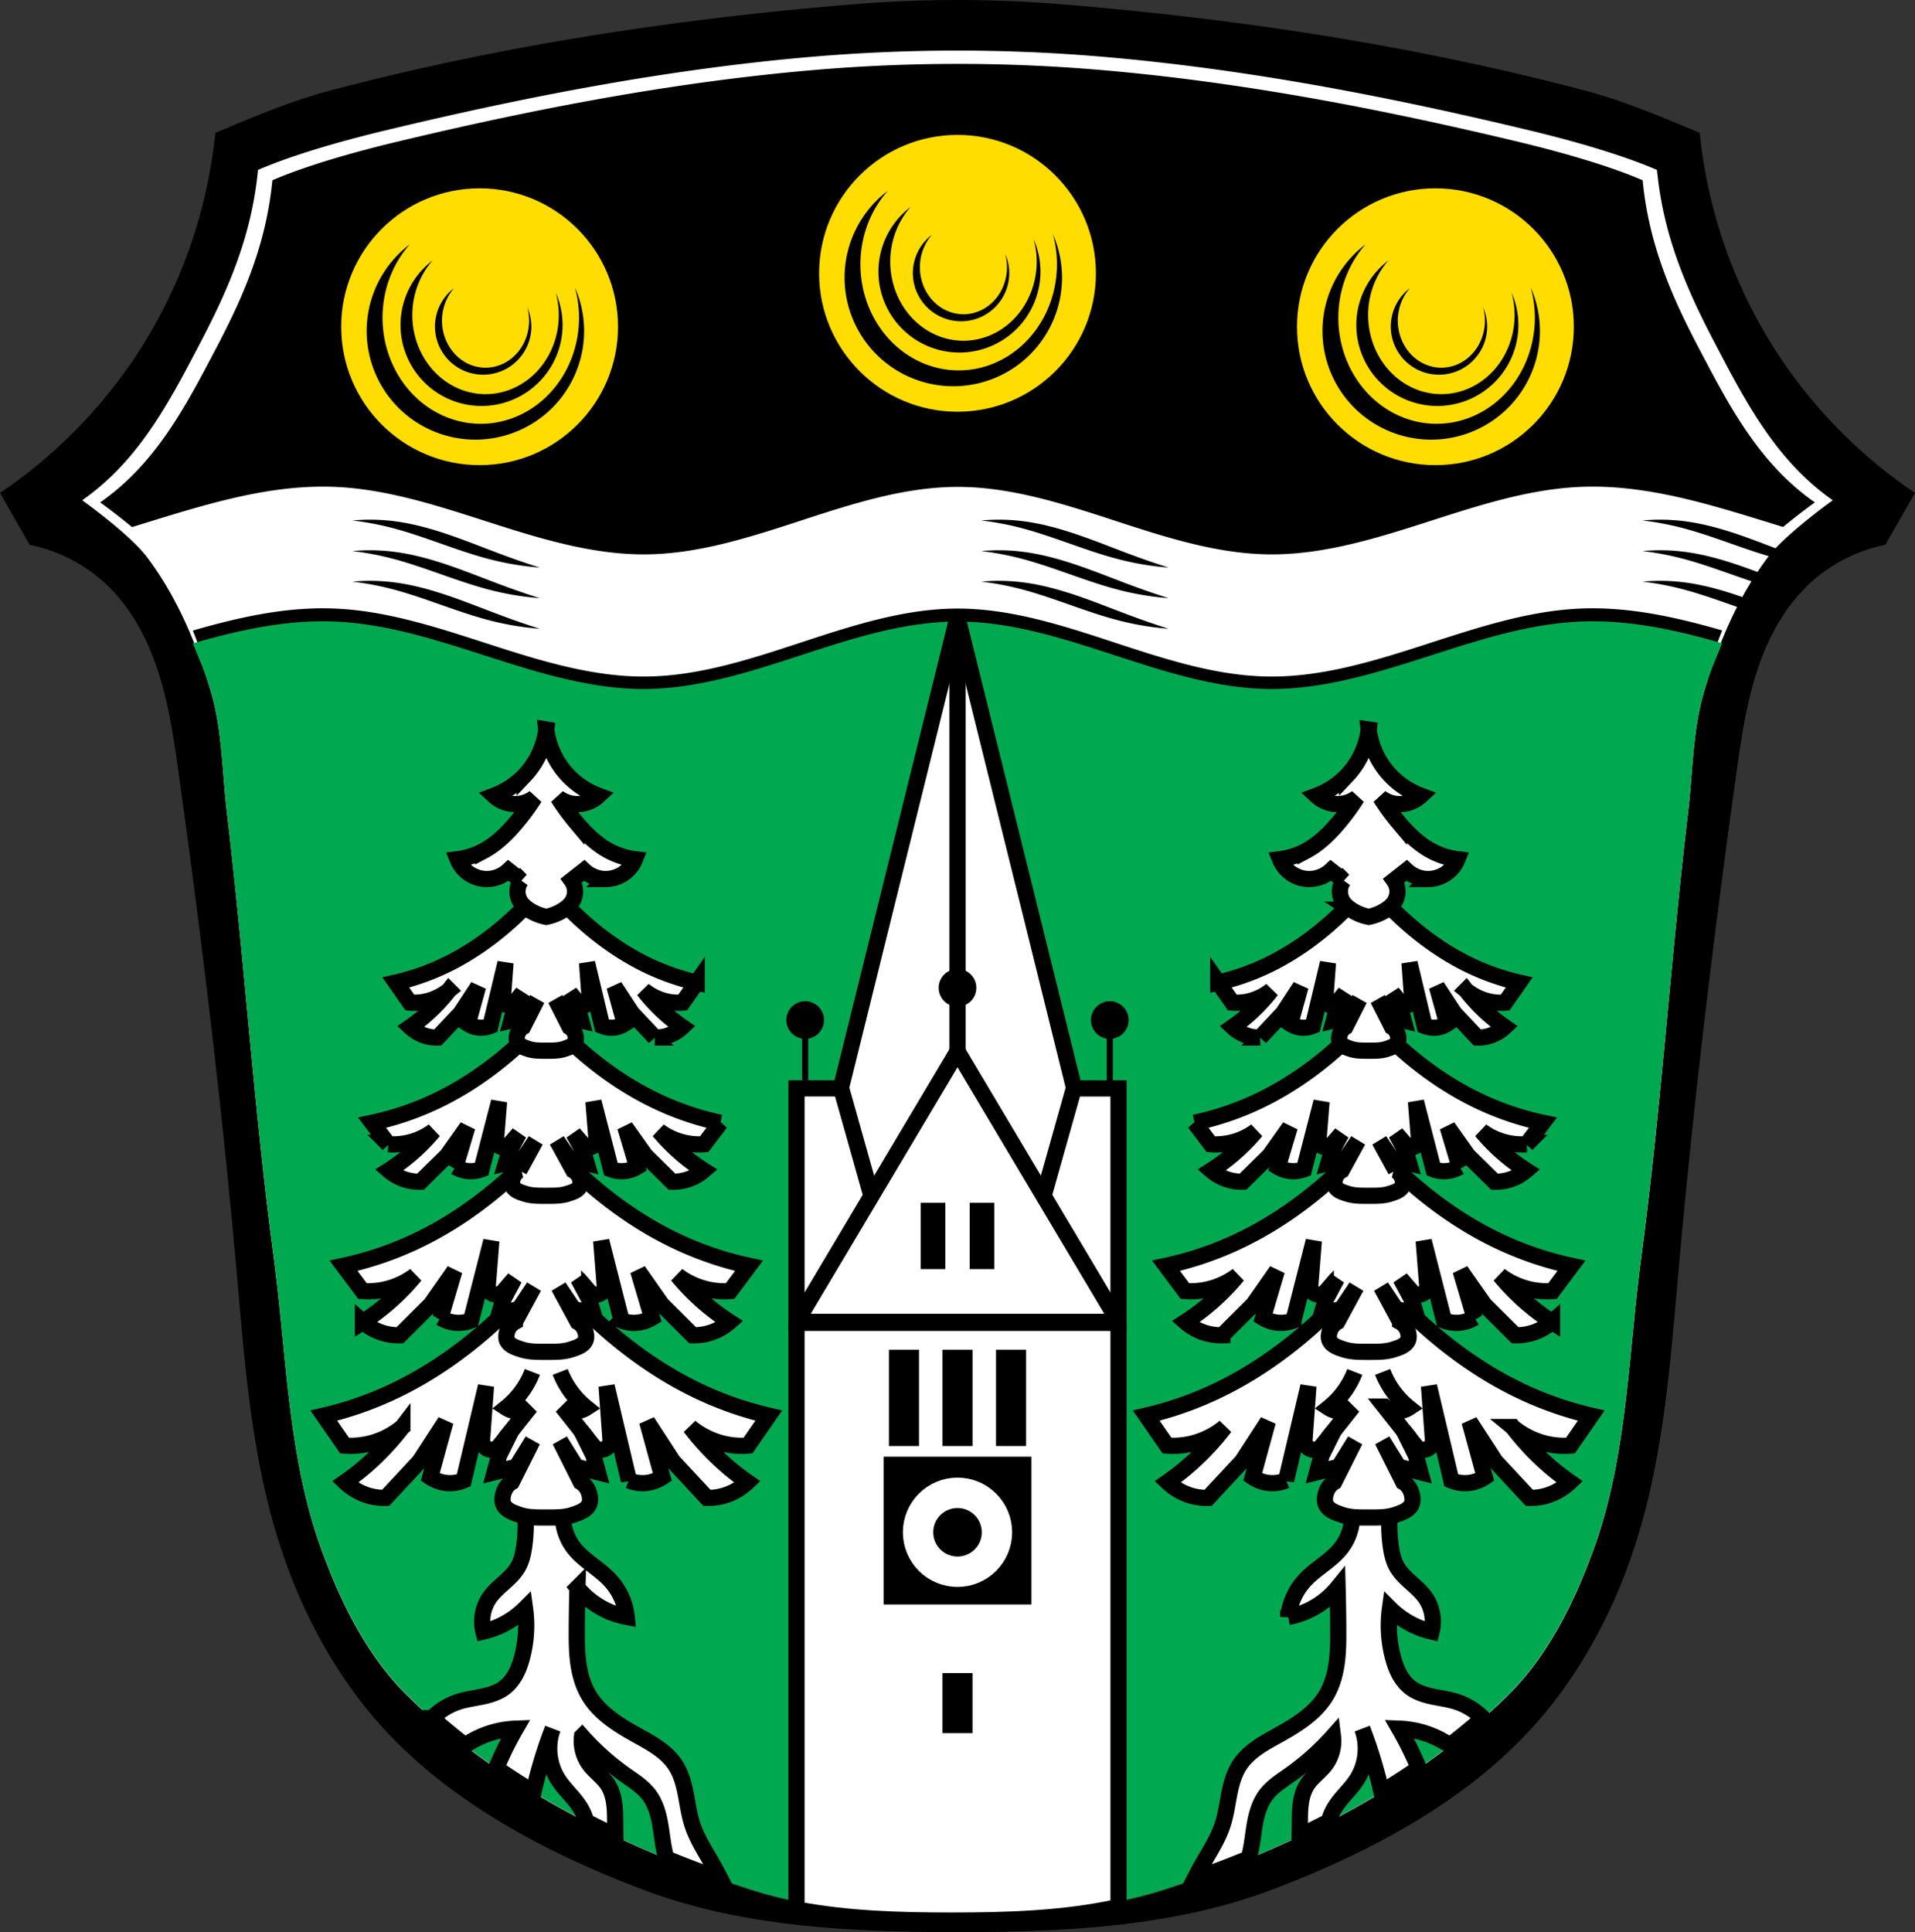 <svg xmlns="http://www.w3.org/2000/svg" xmlns:xlink="http://www.w3.org/1999/xlink" height="954.19" viewBox="0 0 945.83 954.187"><rect x="0" y="0" width="945.83" height="954.187" fill="#333333" stroke="none"/><defs><path id="a" d="M-779.252 120.66a53.702 53.7 0 0 0-21.309 42.772 53.702 53.7 0 0 0 53.702 53.699 53.702 53.7 0 0 0 53.7-53.7 53.702 53.7 0 0 0-4.513-21.394 48.535 52.454 0 0 1 2.01 14.815 48.535 52.454 0 0 1-48.535 52.45 48.535 52.454 0 0 1-48.535-52.45 48.535 52.454 0 0 1 13.48-36.192m11.29 7.944a40.02 40.018 0 0 0-15.88 31.87 40.02 40.018 0 0 0 40.02 40.02 40.02 40.018 0 0 0 40.02-40.02 40.02 40.018 0 0 0-3.366-15.943 36.17 39.09 0 0 1 1.498 11.041 36.17 39.09 0 0 1-36.168 39.088 36.17 39.09 0 0 1-36.17-39.088 36.17 39.09 0 0 1 10.045-26.968m10.582 13.695a23.8 23.8 0 0 0-9.445 18.955 23.8 23.8 0 0 0 23.8 23.799 23.8 23.8 0 0 0 23.801-23.8 23.8 23.8 0 0 0-2.002-9.48 21.51 23.247 0 0 1 .891 6.565 21.51 23.247 0 0 1-21.51 23.246 21.51 23.247 0 0 1-21.51-23.246 21.51 23.247 0 0 1 5.975-16.04"/></defs><path style="fill-rule:evenodd" d="M421.59 2.1c-87.02 7.122-174.03 20.306-258.45 42.592-19.517 5.152-38.19 13.155-56.824 20.928-3.392 34.09-14.09 67.44-31.16 97.15-18.47 32.14-44.4 59.962-75.15 80.65l14.664 25.662c14.401 2.869 27.936 9.957 38.494 20.16 12.11 11.709 20.1 27.15 25.22 43.21 5.115 16.05 7.529 32.82 9.859 49.51 11.443 81.933 21.358 164.09 28.658 246.5 3.94 44.47 7.203 89.45 20.521 132.06 8.717 27.885 21.742 54.51 39.3 77.861 34.611 46.01 87.64 74.59 140.39 94.69 48.975 18.663 103.4 21.13 155.81 21.13s106.83-2.467 155.8-21.13c52.746-20.1 105.78-48.675 140.39-94.69 17.563-23.347 30.59-49.976 39.31-77.861 13.319-42.608 16.58-87.59 20.52-132.06 7.301-82.41 17.215-164.57 28.658-246.5 2.33-16.686 4.744-33.453 9.859-49.51 5.115-16.05 13.1-31.498 25.22-43.21 10.558-10.205 24.09-17.293 38.492-20.16l14.664-25.662c-30.757-20.69-56.682-48.51-75.15-80.65-17.07-29.706-27.77-63.06-31.16-97.15-18.635-7.773-37.31-15.776-56.822-20.928-84.42-22.287-171.43-35.47-258.45-42.592a630.273 630.273 0 0 0-102.65 0"/><path d="M472.91 24.984c-24.12 0-48.23 1.03-72.21 3.088-71.1 6.101-141.57 19.765-210.95 36.473-21.15 5.094-45.21 11.958-62.32 19.377-3.114 32.544-14.631 58.934-28.604 85.56-15.02 28.632-29.994 57.833-58.23 77.58 0 0 23.437 16.741 31.988 28.06 14.793 19.576 24.624 42.96 31.586 66.49 5.649 19.09 5.505 39.438 7.855 59.21 8.696 73.14 13.372 146.74 23.11 219.75 6.409 48.05 6.866 97.94 23.23 143.57 9.522 26.556 22.57 53.29 42.652 73.1 46.37 45.75 108.17 76 170.11 96.2 26.385 8.604 54.54 11.04 82.49 11.648-27.951-.615-56.11-3.067-82.49-11.732-61.931-20.34-123.73-50.811-170.11-96.89-20.08-19.956-33.13-46.878-42.652-73.62-16.363-45.961-16.819-96.2-23.23-144.6-9.737-73.53-14.413-147.66-23.11-221.33-2.351-19.911-2.206-40.41-7.855-59.63-2.558-8.707-5.51-17.393-8.949-25.877 21.617-6.239 43.3-11.157 65.39-10.98 1.626.013 3.254.054 4.885.123 26.09 1.112 51.53 9.655 76.77 17.811 25.24 8.156 50.895 16.03 76.996 15.756 26.11-.277 51.642-8.696 76.857-16.988 25.22-8.293 50.795-16.578 76.902-16.578 26.11 0 51.689 8.286 76.904 16.578 25.22 8.293 50.751 16.711 76.857 16.988 26.1.277 51.757-7.6 76.996-15.756 25.24-8.156 50.68-16.698 76.77-17.811 23.709-1.01 46.933 4.129 70.07 10.799-3.449 8.503-6.41 17.208-8.975 25.936-5.649 19.227-5.505 39.722-7.855 59.63-8.696 73.66-13.372 147.8-23.11 221.33-6.409 48.4-6.867 98.64-23.23 144.6-9.522 26.747-22.568 53.669-42.65 73.62-46.37 46.08-108.18 76.55-170.11 96.89-26.384 8.665-54.54 11.12-82.49 11.732 27.951-.611 56.1-3.045 82.49-11.648 61.931-20.19 123.74-50.45 170.11-96.2 20.08-19.814 33.13-46.546 42.65-73.1 16.363-45.634 16.821-95.52 23.23-143.57 9.737-73.01 14.413-146.61 23.11-219.75 2.351-19.769 2.206-40.12 7.855-59.21 6.962-23.528 16.793-46.913 31.586-66.49 8.551-11.315 31.99-28.06 31.99-28.06-28.23-19.749-43.2-48.95-58.23-77.58-13.973-26.629-25.49-53.02-28.604-85.56-17.11-7.419-41.17-14.283-62.32-19.377-69.37-16.707-139.85-30.372-210.94-36.473a845.03 845.03 0 0 0-72.21-3.088" style="fill:#fff;fill-rule:evenodd"/><path d="M472.91 31.555c-23.621 0-47.24 1-70.73 3.01-69.64 5.95-138.67 19.276-206.62 35.568-20.717 4.967-44.29 11.661-61.04 18.896-3.05 31.736-14.331 57.47-28.02 83.44-14.716 27.922-29.381 56.4-57.04 75.66 0 0 7.659 5.453 15.742 12.18 31.635-9.702 63.1-20.229 95.42-19.973a142.5 142.5 0 0 1 4.885.121c26.09 1.104 51.53 9.59 76.77 17.688 25.24 8.098 50.895 15.914 76.996 15.639 26.11-.275 51.642-8.634 76.857-16.867 25.22-8.233 50.795-16.459 76.902-16.459 26.11 0 51.689 8.225 76.904 16.459 25.22 8.234 50.751 16.592 76.857 16.867 26.1.275 51.755-7.541 76.994-15.639 25.24-8.098 50.682-16.583 76.77-17.688 33.98-1.439 66.965 9.623 100.14 19.799 8.06-6.702 15.68-12.13 15.68-12.13-27.654-19.259-42.32-47.735-57.04-75.66-13.686-25.968-24.968-51.703-28.02-83.44-16.755-7.235-40.33-13.929-61.04-18.896-67.953-16.293-136.98-29.619-206.62-35.568a830.007 830.007 0 0 0-70.73-3.01"/><path style="fill:#00a94f;fill-opacity:1" d="M160.61 306.83c-22.09-.175-43.774 4.707-65.39 10.902 3.439 8.424 6.391 15.05 8.949 23.693 5.649 19.09 5.505 39.438 7.855 59.21 8.696 73.14 13.372 146.74 23.11 219.75 6.409 48.05 6.866 97.94 23.23 143.57 9.522 26.556 22.57 53.29 42.652 73.1 46.37 45.75 108.17 76 170.11 96.2 32.473 10.589 67.63 11.834 101.78 11.834 34.16 0 69.31-1.245 101.78-11.834 61.931-20.19 123.74-50.45 170.11-96.2 20.08-19.814 33.13-46.546 42.65-73.1 16.363-45.634 16.821-95.52 23.23-143.57 9.737-73.01 14.413-146.61 23.11-219.75 2.351-19.769 2.206-40.12 7.855-59.21 2.564-8.666 5.525-15.309 8.975-23.752-23.14-6.623-46.36-11.725-70.07-10.721-26.09 1.104-51.53 9.586-76.77 17.684-25.24 8.098-50.895 15.918-76.996 15.643-26.11-.275-51.642-8.634-76.857-16.867-25.22-8.233-50.797-16.459-76.904-16.459-26.11 0-51.687 8.225-76.902 16.459-25.22 8.233-50.751 16.592-76.857 16.867-26.1.275-51.757-7.545-76.996-15.643-25.24-8.098-50.68-16.579-76.77-17.684-1.63-.069-3.259-.11-4.885-.123"/><path style="fill-rule:evenodd" d="M181.54 256.66c-2.503.032-5.01.163-7.498.393a142.37 142.37 0 0 1 18.07 3.285c17.287 4.311 33.644 11.833 50.928 16.15a142.861 142.861 0 0 0 23.547 3.834 413.565 413.565 0 0 1-17.523-6.02c-18.06-6.668-35.923-14.683-55.04-16.977a94.747 94.747 0 0 0-12.488-.666m310.6 0c-2.503.032-5.01.163-7.498.393a142.37 142.37 0 0 1 18.07 3.285c17.287 4.311 33.644 11.833 50.928 16.15a142.861 142.861 0 0 0 23.547 3.834 413.565 413.565 0 0 1-17.523-6.02c-18.06-6.668-35.923-14.683-55.04-16.977a94.747 94.747 0 0 0-12.488-.666m326.6 0c-2.503.032-5.01.163-7.498.393a142.37 142.37 0 0 1 18.07 3.285c17.287 4.311 33.644 11.833 50.928 16.15a142.861 142.861 0 0 0 23.547 3.834 413.565 413.565 0 0 1-17.523-6.02c-18.06-6.668-35.923-14.683-55.04-16.977a94.747 94.747 0 0 0-12.488-.666m-637.2 15.11c-2.503.032-5.01.163-7.498.393a142.37 142.37 0 0 1 18.07 3.285c17.287 4.311 33.644 11.833 50.928 16.15a142.858 142.858 0 0 0 23.547 3.832 413.565 413.565 0 0 1-17.523-6.02c-18.06-6.668-35.923-14.681-55.04-16.975a94.747 94.747 0 0 0-12.488-.666m310.6 0c-2.503.032-5.01.163-7.498.393a142.37 142.37 0 0 1 18.07 3.285c17.287 4.311 33.644 11.833 50.928 16.15a142.858 142.858 0 0 0 23.547 3.832 413.565 413.565 0 0 1-17.523-6.02c-18.06-6.668-35.923-14.681-55.04-16.975a94.747 94.747 0 0 0-12.488-.666m326.6 0c-2.503.032-5.01.163-7.498.393a142.37 142.37 0 0 1 18.07 3.285c17.287 4.311 33.644 11.833 50.928 16.15 2.786.696 5.593 1.305 8.416 1.832a78.959 78.959 0 0 1 2.197-2.361 411.413 411.413 0 0 1-4.59-1.662c-18.06-6.668-35.923-14.681-55.04-16.975a94.747 94.747 0 0 0-12.488-.666m-637.2 15.1c-2.503.032-5.01.163-7.498.393 6.086.705 12.13 1.805 18.07 3.287 17.287 4.311 33.644 11.833 50.928 16.15a142.858 142.858 0 0 0 23.547 3.832 413.565 413.565 0 0 1-17.523-6.02c-18.06-6.668-35.923-14.681-55.04-16.975a94.748 94.748 0 0 0-12.488-.668m310.6 0c-2.503.032-5.01.163-7.498.393 6.086.705 12.13 1.805 18.07 3.287 17.287 4.311 33.644 11.833 50.928 16.15a142.858 142.858 0 0 0 23.547 3.832 413.565 413.565 0 0 1-17.523-6.02c-18.06-6.668-35.923-14.681-55.04-16.975a94.748 94.748 0 0 0-12.488-.668m326.6 0c-2.503.032-5.01.163-7.498.393 6.086.705 12.13 1.805 18.07 3.287 16.902 4.215 32.917 11.492 49.777 15.854a95.678 95.678 0 0 1 2.383-3.695c-16.438-6.244-32.824-13.08-50.24-15.17a94.748 94.748 0 0 0-12.488-.668"/><circle cx="472.92" cy="134.982" r="68.36" style="fill:#fd0;fill-opacity:1"/><use transform="translate(1217.7 -26.378)" xlink:href="#a" width="100%" height="100%"/><circle cx="236.88" cy="161.36" r="68.36" style="fill:#fd0;fill-opacity:1"/><use transform="translate(981.66)" xlink:href="#a" width="100%" height="100%"/><circle style="fill:#fd0;fill-opacity:1" r="68.36" cy="161.36" cx="708.96"/><use height="100%" width="100%" xlink:href="#a" transform="translate(1453.74)"/><path style="fill:#fff;stroke:#000;stroke-width:8;stroke-linecap:square;stroke-linejoin:bevel" d="M393.39 653.32v289.67c25.08 4.813 51.14 5.521 76.64 5.521 27.466 0 55.57-.824 82.42-6.715v-288.48H393.4z"/><path style="stroke:#000;stroke-width:8;stroke-linecap:square" d="M443.05 670.57v39.574h6.85V670.57zm26.445 0v39.574h6.85V670.57zm26.445 0v39.574h6.85V670.57zm-55.52 52.834v65h65v-65zm29.07 106.86v21.689h6.85v-21.689z"/><circle cx="472.92" cy="756.74" r="19.487" style="fill:none;stroke:#fff;stroke-width:15;stroke-linecap:square"/><path d="m472.92 304.93-65.07 262.66 25.305 65.23 39.762-113.56 39.764 113.56 25.303-65.23z" style="fill:#fff;fill-rule:evenodd;stroke:#000;stroke-width:8"/><path d="M393.39 537.53v115.29h22.07v-9.938l25.494-14.795-25.494-90.56h-22.07zm136.98 0-25.494 90.56 25.494 14.795v9.938h22.07v-115.29h-22.07z" style="fill:#fff;stroke:#000;stroke-width:8;stroke-linecap:square"/><path d="m472.92 519.27-79.53 133.56h159.06z" style="fill:#fff;fill-rule:evenodd;stroke:#000;stroke-width:8;stroke-linejoin:bevel"/><path style="stroke:#000;stroke-width:8;stroke-linecap:square" d="M458.73 598.03v24.734h4.186V598.03zm24.19 0v24.734h4.186V598.03z"/><path style="fill:none;fill-rule:evenodd;stroke:#000;stroke-width:8" d="M472.92 519.27V304.94"/><path style="fill-rule:evenodd;stroke:#000;stroke-width:3" d="M397.69 537.41v-34.17"/><circle style="stroke:#000;stroke-width:3;stroke-linecap:square" cx="397.69" cy="503.78" r="7.803"/><path style="fill-rule:evenodd;stroke:#000;stroke-width:3" d="M548.14 537.41v-34.17"/><circle style="stroke:#000;stroke-width:3;stroke-linecap:square" r="7.803" cy="503.78" cx="548.14"/><path style="fill-rule:evenodd;stroke:#000;stroke-width:3" d="M472.92 521.48v-34.17"/><circle style="stroke:#000;stroke-width:3;stroke-linecap:square" r="7.803" cy="487.85" cx="472.92"/><path style="fill:#fff;fill-rule:evenodd;stroke:#000;stroke-width:8" d="m280.83 737.05-22.66 1a76.503 76.503 0 0 1 .76 25.494c-.495 3.56-1.264 7.152-3.043 10.275-1.716 3.01-4.284 5.44-6.863 7.76-2.579 2.319-5.238 4.611-7.217 7.459-3.337 4.803-4.476 11.07-3.043 16.744a42.764 42.764 0 0 0 6.088-1.902 42.815 42.815 0 0 0 14.459-9.514 61.248 61.248 0 0 1-1.521 24.354c-.763 2.825-1.735 5.608-3.143 8.174-1.408 2.565-3.266 4.914-5.609 6.666-3.158 2.361-7.04 3.538-10.896 4.35-3.858.811-7.796 1.303-11.553 2.498-4.98 1.584-9.553 4.419-13.211 8.15a322.857 322.857 0 0 0 16.336 13.457 45.415 45.415 0 0 1 2.201-1.439 47.228 47.228 0 0 1 22.83-6.85 167.407 167.407 0 0 0-7.609 14.84 168.334 168.334 0 0 0-2.01 4.664 382.135 382.135 0 0 0 18.369 11.869 220.13 220.13 0 0 1 2.285-9.303 220.257 220.257 0 0 1 7.23-22.07c-3.05 8.176-2.035 17.759 2.662 25.11 3.214 5.03 7.962 8.962 11.04 14.08a26.046 26.046 0 0 1 2.836 6.736 473.227 473.227 0 0 0 14.395 7.107c-.048-2.205-.086-4.41-.107-6.615-.032-3.283-.035-6.58-.514-9.828-.479-3.248-1.458-6.473-3.291-9.197-2.41-3.58-6.135-6.08-8.752-9.512-3.02-3.964-4.42-9.133-3.805-14.08a126.324 126.324 0 0 0 21.309 19.03c4.21 2.975 8.692 5.778 11.795 9.895 3.077 4.082 4.548 9.15 5.451 14.182.903 5.03 1.302 10.158 2.541 15.12.179.715.388 1.421.602 2.127a586.563 586.563 0 0 0 26.738 10.191 166.285 166.285 0 0 0-3.748-6.992c-3.738-6.571-7.962-12.969-10.275-20.17-1.564-4.864-2.21-9.965-3.195-14.979-.985-5.01-2.358-10.06-5.176-14.32-2.191-3.315-5.184-6.04-8.426-8.334-3.242-2.297-6.745-4.197-10.219-6.127-9.167-5.092-18.57-10.798-23.973-19.785-2.879-4.789-4.45-10.273-5.236-15.805-.786-5.532-.815-11.141-.791-16.729.029-6.914.136-13.827.32-20.738a41.139 41.139 0 0 0 7.609 7.229 41.231 41.231 0 0 0 16.744 7.23c-.677-6.606-3.523-12.973-7.992-17.885-5.514-6.06-13.293-9.848-18.264-16.361a25.834 25.834 0 0 1-5.162-13.275 25.835 25.835 0 0 1 2.709-13.982zm384.17 0a25.836 25.836 0 0 1 2.709 13.982 25.834 25.834 0 0 1-5.162 13.275c-4.971 6.513-12.75 10.301-18.264 16.361-4.469 4.912-7.315 11.279-7.992 17.885a41.221 41.221 0 0 0 16.744-7.23 41.108 41.108 0 0 0 7.609-7.229c.184 6.911.291 13.825.32 20.738.024 5.587-.005 11.197-.791 16.729s-2.358 11.02-5.236 15.805c-5.403 8.987-14.806 14.693-23.973 19.785-3.473 1.929-6.977 3.83-10.219 6.127-3.242 2.297-6.235 5.02-8.426 8.334-2.817 4.262-4.191 9.307-5.176 14.32-.985 5.01-1.632 10.115-3.195 14.979-2.314 7.197-6.537 13.595-10.275 20.17a167.52 167.52 0 0 0-3.742 6.98 586.489 586.489 0 0 0 26.736-10.191c.212-.702.42-1.404.598-2.115 1.239-4.96 1.638-10.09 2.541-15.12.903-5.03 2.375-10.1 5.451-14.182 3.103-4.117 7.585-6.919 11.795-9.895a125.935 125.935 0 0 0 21.309-19.03c.615 4.947-.781 10.116-3.805 14.08-2.617 3.432-6.342 5.931-8.752 9.512-1.833 2.724-2.812 5.949-3.291 9.197-.479 3.248-.481 6.545-.514 9.828a559.025 559.025 0 0 1-.107 6.602c4.84-2.29 9.642-4.659 14.398-7.109a26.056 26.056 0 0 1 2.832-6.721c3.073-5.118 7.821-9.05 11.04-14.08 4.698-7.354 5.713-16.937 2.662-25.11a219.492 219.492 0 0 1 7.23 22.07 219.485 219.485 0 0 1 2.283 9.289 382.762 382.762 0 0 0 18.367-11.867 156.366 156.366 0 0 0-2.01-4.652 168.23 168.23 0 0 0-7.609-14.84 47.221 47.221 0 0 1 22.83 6.85 46.4 46.4 0 0 1 2.188 1.43 322.942 322.942 0 0 0 16.338-13.459c-3.656-3.725-8.225-6.556-13.199-8.139-3.757-1.195-7.694-1.687-11.553-2.498-3.858-.811-7.739-1.989-10.896-4.35-2.344-1.752-4.202-4.101-5.609-6.666-1.408-2.565-2.38-5.349-3.143-8.174a61.23 61.23 0 0 1-1.521-24.354 42.84 42.84 0 0 0 14.459 9.514 42.438 42.438 0 0 0 6.088 1.902c1.433-5.67.294-11.941-3.043-16.744-1.979-2.848-4.638-5.14-7.217-7.459-2.579-2.319-5.147-4.746-6.863-7.76-1.779-3.123-2.548-6.716-3.043-10.275a76.478 76.478 0 0 1 .76-25.494l-22.66-1z"/><path style="fill:#fff;fill-rule:evenodd;stroke:#000;stroke-width:8" d="M269.81 625.67a244.735 244.735 0 0 1-26.28 27.982c-14.486 13.167-30.504 24.462-47.805 32.824a171.26 171.26 0 0 1-35.792 12.646l10.262 14.799c3.848.302 7.735.028 11.513-.809 6.159-1.363 12.02-4.236 17.02-8.34a129.017 129.017 0 0 1-13.766 15.336 124.837 124.837 0 0 1-14.517 11.84 28.795 28.795 0 0 0 9.261 5.918 27.329 27.329 0 0 0 10.763 1.885l16.77-18.03 12.763-19.643-7.507 27.445c2.703 1.791 5.837 2.82 9.01 2.959 2.553.112 5.128-.35 7.509-1.346l11.01-46.547-2 27.443a5.482 5.482 0 0 0 1.285 2.389 4.925 4.925 0 0 0 2.22 1.379 4.664 4.664 0 0 0 2.716-.041 4.966 4.966 0 0 0 2.289-1.574l6.01-7.533-6.01 12.11-2.253 8.342 10.763-2.691 8.01-12.914-10.262 20.449c-1.852 1.106-3.306 2.961-4 5.111-.645 1.985-.957 4.4 0 6.188 1.492 2.786 4.91 3.863 7.758 4.844 4.23 1.457 8.825 1.346 13.267 1.346 4.441 0 9.04.111 13.265-1.346 2.848-.981 6.266-2.058 7.758-4.844.957-1.788.645-4.203 0-6.188-.698-2.15-2.152-4.01-4-5.111l-10.262-20.449 8.01 12.914 10.763 2.691-2.253-8.342-6.01-12.11 6.01 7.533a4.971 4.971 0 0 0 2.289 1.574c.879.283 1.83.297 2.716.041a4.93 4.93 0 0 0 2.222-1.379 5.483 5.483 0 0 0 1.283-2.389l-2-27.443 11.01 46.547a17.518 17.518 0 0 0 7.509 1.346c3.172-.139 6.307-1.168 9.01-2.959l-7.507-27.445 12.763 19.643 16.77 18.03a27.329 27.329 0 0 0 10.763-1.885 28.805 28.805 0 0 0 9.261-5.918 124.92 124.92 0 0 1-14.517-11.84 129.017 129.017 0 0 1-13.766-15.336c4.996 4.104 10.862 6.977 17.02 8.34a39.197 39.197 0 0 0 11.513.809l10.262-14.799a171.26 171.26 0 0 1-35.792-12.646c-17.302-8.363-33.32-19.658-47.805-32.824a244.813 244.813 0 0 1-26.28-27.982z"/><path style="fill:none;fill-rule:evenodd;stroke:#000;stroke-width:8" d="m249.54 710.42 12.446-15.738a10.218 10.218 0 0 1-4.566 2.093 10.269 10.269 0 0 1-7.42-1.522 42.276 42.276 0 0 0 6.469-6.469 42.3 42.3 0 0 0 6.469-11.225M290.08 710.42l-12.446-15.738a10.218 10.218 0 0 0 4.566 2.093 10.269 10.269 0 0 0 7.42-1.522 42.276 42.276 0 0 1-6.469-6.469 42.3 42.3 0 0 1-6.469-11.225"/><path style="fill:#fff;fill-rule:evenodd;stroke:#000;stroke-width:8" d="M269.81 563.06a214.03 214.03 0 0 1-23.947 23.642c-13.2 11.124-27.795 20.667-43.56 27.732a164.329 164.329 0 0 1-32.614 10.685l9.35 12.503c3.506.255 7.05.023 10.491-.683a38.413 38.413 0 0 0 15.509-7.05 112.067 112.067 0 0 1-12.544 12.957c-4.154 3.653-8.579 7-13.228 10a26.574 26.574 0 0 0 8.438 5 26.638 26.638 0 0 0 9.807 1.592l15.28-15.231 11.63-16.596-6.841 23.19a17.088 17.088 0 0 0 8.21 2.5 17.056 17.056 0 0 0 6.842-1.137l10.03-39.33-1.824 23.19a4.557 4.557 0 0 0 1.17 2.02 4.55 4.55 0 0 0 2.023 1.165 4.564 4.564 0 0 0 2.475-.035 4.546 4.546 0 0 0 2.086-1.33l5.473-6.365-5.473 10.229-2.053 7.05 9.807-2.274 7.298-10.911-9.35 17.277a8.03 8.03 0 0 0-3.649 4.318c-.587 1.677-.872 3.717 0 5.228 1.359 2.354 4.474 3.263 7.07 4.092 3.854 1.231 8.04 1.137 12.09 1.137 4.047 0 8.233.094 12.09-1.137 2.595-.829 5.71-1.738 7.07-4.092.872-1.51.587-3.551 0-5.228a8.014 8.014 0 0 0-3.649-4.318l-9.35-17.277 7.298 10.911 9.807 2.274-2.053-7.05-5.473-10.229 5.473 6.365a4.546 4.546 0 0 0 2.086 1.33 4.573 4.573 0 0 0 2.475.035 4.557 4.557 0 0 0 2.025-1.165 4.534 4.534 0 0 0 1.169-2.02l-1.824-23.19 10.03 39.33a17.076 17.076 0 0 0 6.842 1.137 17.088 17.088 0 0 0 8.21-2.5l-6.841-23.19 11.63 16.596 15.28 15.231c3.33.091 6.678-.454 9.807-1.592a26.574 26.574 0 0 0 8.438-5 112.4 112.4 0 0 1-25.772-22.957 38.52 38.52 0 0 0 15.509 7.05c3.443.706 6.985.938 10.491.683l9.35-12.503a164.308 164.308 0 0 1-32.614-10.685c-15.765-7.07-30.36-16.608-43.56-27.732a213.926 213.926 0 0 1-23.945-23.642z"/><path style="fill:#fff;fill-rule:evenodd;stroke:#000;stroke-width:8" d="M269.81 501.82a182.71 182.71 0 0 1-20.575 20.06c-11.341 9.439-23.881 17.537-37.426 23.532a142.758 142.758 0 0 1-28.02 9.07l8.03 10.609a33.248 33.248 0 0 0 22.335-6.559 95.793 95.793 0 0 1-10.777 10.994 96.526 96.526 0 0 1-11.365 8.488 22.893 22.893 0 0 0 7.25 4.243 23.162 23.162 0 0 0 8.426 1.351l13.13-12.924 9.992-14.08-5.877 19.676a14.83 14.83 0 0 0 7.05 2.121c1.999.08 4.01-.251 5.879-.965l8.621-33.37-1.567 19.674a3.804 3.804 0 0 0 1.01 1.712 3.932 3.932 0 0 0 3.864.96 3.91 3.91 0 0 0 1.792-1.129l4.702-5.401-4.702 8.68-1.764 5.98 8.426-1.929 6.27-9.258-8.03 14.66a6.83 6.83 0 0 0-3.135 3.664c-.505 1.423-.749 3.154 0 4.436 1.168 1.997 3.844 2.769 6.074 3.473 3.312 1.045 6.909.965 10.386.965 3.477 0 7.07.08 10.385-.965 2.23-.703 4.906-1.475 6.074-3.473.749-1.281.505-3.01 0-4.436a6.824 6.824 0 0 0-3.135-3.664l-8.03-14.66 6.27 9.258 8.426 1.929-1.764-5.98-4.702-8.68 4.702 5.401a3.927 3.927 0 0 0 1.792 1.129 3.966 3.966 0 0 0 2.126.029 3.92 3.92 0 0 0 1.74-.989 3.79 3.79 0 0 0 1-1.712l-1.567-19.674 8.621 33.37a14.841 14.841 0 0 0 5.879.965c2.484-.1 4.938-.837 7.05-2.121l-5.877-19.676 9.992 14.08 13.13 12.924a23.162 23.162 0 0 0 8.426-1.351 22.904 22.904 0 0 0 7.25-4.243 96.526 96.526 0 0 1-11.365-8.488 95.631 95.631 0 0 1-10.777-10.994 33.263 33.263 0 0 0 22.335 6.559l8.03-10.609a142.142 142.142 0 0 1-28.02-9.07c-13.545-5.995-26.08-14.09-37.426-23.532a182.778 182.778 0 0 1-20.573-20.06z"/><path style="fill:#fff;fill-rule:evenodd;stroke:#000;stroke-width:8" d="M269.81 436.08a164.499 164.499 0 0 1-17.769 18.725c-9.795 8.811-20.624 16.369-32.32 21.965a116.667 116.667 0 0 1-24.2 8.463l6.938 9.903c2.602.202 5.23.019 7.785-.541 4.164-.912 8.13-2.835 11.508-5.581a86.638 86.638 0 0 1-9.308 10.262 84.239 84.239 0 0 1-9.815 7.923 19.5 19.5 0 0 0 6.261 3.96 18.64 18.64 0 0 0 7.277 1.261l11.339-12.06 8.63-13.144-5.076 18.365a12.12 12.12 0 0 0 6.092 1.98 11.959 11.959 0 0 0 5.077-.9l7.446-31.15-1.354 18.364c.152.601.455 1.159.869 1.598.413.44.937.761 1.501.923a3.193 3.193 0 0 0 1.837-.027 3.372 3.372 0 0 0 1.548-1.053l4.061-5.04-4.061 8.102-1.523 5.582 7.277-1.801 5.415-8.642-6.938 13.684c-1.252.74-2.235 1.981-2.707 3.42-.436 1.328-.647 2.944 0 4.14 1.01 1.864 3.32 2.585 5.245 3.241 2.86.975 5.967.901 8.97.9 3 0 6.109.074 8.969-.9 1.926-.657 4.237-1.377 5.245-3.241.647-1.196.436-2.812 0-4.14-.472-1.439-1.455-2.68-2.707-3.42l-6.938-13.684 5.415 8.642 7.277 1.801-1.523-5.582-4.061-8.102 4.061 5.04c.411.494.954.864 1.548 1.053.594.19 1.238.199 1.837.027a3.333 3.333 0 0 0 1.502-.923c.413-.44.715-.998.867-1.598l-1.354-18.364 7.446 31.15c1.61.667 3.351.975 5.077.9a12.12 12.12 0 0 0 6.092-1.98l-5.076-18.365 8.63 13.144 11.339 12.06a18.64 18.64 0 0 0 7.277-1.261 19.49 19.49 0 0 0 6.261-3.96 84.239 84.239 0 0 1-9.815-7.923 86.638 86.638 0 0 1-9.308-10.262c3.378 2.746 7.344 4.669 11.508 5.581 2.555.56 5.183.743 7.785.541l6.938-9.903a116.53 116.53 0 0 1-24.2-8.463c-11.698-5.596-22.528-13.154-32.32-21.965a164.319 164.319 0 0 1-17.768-18.725z"/><path style="fill:#fff;fill-rule:evenodd;stroke:#000;stroke-width:8" d="M269.81 360.26c-1.032 8.439-4.834 16.516-10.68 22.691a40.24 40.24 0 0 1-15.13 10.01 15.613 15.613 0 0 0 8.454 4.01c4.064.552 8.331-.597 11.569-3.115a114.974 114.974 0 0 1-9.122 12.456c-4.631 5.507-9.879 10.652-16.241 14.02a37.068 37.068 0 0 1-12.682 4 15.704 15.704 0 0 0 5.731 7.11 15.693 15.693 0 0 0 8.73 2.68c3.921.002 7.822-1.543 10.68-4.227l6.23 4.894a9.51 9.51 0 0 0-1.766 5.305 9.521 9.521 0 0 0 1.544 5.374c1.014 1.546 2.46 2.763 4 3.781a24.428 24.428 0 0 0 8.678 3.559 24.419 24.419 0 0 0 8.676-3.559c1.543-1.018 2.99-2.235 4-3.781a9.517 9.517 0 0 0 1.544-5.374 9.513 9.513 0 0 0-1.766-5.305l6.23-4.894c2.857 2.684 6.759 4.229 10.68 4.227a15.708 15.708 0 0 0 8.73-2.68 15.699 15.699 0 0 0 5.731-7.11 37.205 37.205 0 0 1-12.682-4c-6.362-3.363-11.61-8.508-16.241-14.02a115.072 115.072 0 0 1-9.122-12.456c3.237 2.517 7.505 3.666 11.569 3.115a15.546 15.546 0 0 0 8.454-4.01 40.283 40.283 0 0 1-15.13-10.01c-5.845-6.174-9.646-14.252-10.678-22.691zM676.02 625.67a244.735 244.735 0 0 0 26.28 27.982c14.486 13.167 30.504 24.462 47.805 32.824a171.26 171.26 0 0 0 35.792 12.646l-10.262 14.799a39.125 39.125 0 0 1-11.513-.809c-6.159-1.363-12.02-4.236-17.02-8.34a129.104 129.104 0 0 0 13.766 15.336 124.837 124.837 0 0 0 14.517 11.84 28.795 28.795 0 0 1-9.261 5.918 27.329 27.329 0 0 1-10.763 1.885l-16.77-18.03-12.763-19.643 7.507 27.445c-2.703 1.791-5.837 2.82-9.01 2.959a17.516 17.516 0 0 1-7.509-1.346l-11.01-46.547 2 27.443a5.482 5.482 0 0 1-1.285 2.389 4.925 4.925 0 0 1-2.22 1.379 4.664 4.664 0 0 1-2.716-.041 4.966 4.966 0 0 1-2.289-1.574l-6.01-7.533 6.01 12.11 2.253 8.342-10.763-2.691-8.01-12.914 10.262 20.449c1.852 1.106 3.306 2.961 4 5.111.645 1.985.957 4.4 0 6.188-1.492 2.786-4.91 3.863-7.758 4.844-4.23 1.457-8.825 1.346-13.267 1.346-4.441 0-9.04.111-13.265-1.346-2.848-.981-6.266-2.058-7.758-4.844-.957-1.788-.645-4.203 0-6.188.698-2.15 2.152-4.01 4-5.111l10.262-20.449-8.01 12.914-10.763 2.691 2.253-8.342 6.01-12.11-6.01 7.533a4.971 4.971 0 0 1-2.289 1.574 4.664 4.664 0 0 1-2.716.041 4.93 4.93 0 0 1-2.222-1.379 5.483 5.483 0 0 1-1.283-2.389l2-27.443-11.01 46.547a17.518 17.518 0 0 1-7.509 1.346c-3.172-.139-6.307-1.168-9.01-2.959l7.507-27.445-12.763 19.643-16.77 18.03a27.329 27.329 0 0 1-10.763-1.885 28.805 28.805 0 0 1-9.261-5.918 124.92 124.92 0 0 0 14.517-11.84 129.017 129.017 0 0 0 13.766-15.336c-4.996 4.104-10.862 6.977-17.02 8.34a39.197 39.197 0 0 1-11.513.809l-10.262-14.799a171.26 171.26 0 0 0 35.792-12.646c17.302-8.363 33.32-19.658 47.805-32.824a244.813 244.813 0 0 0 26.28-27.982z"/><path style="fill:none;fill-rule:evenodd;stroke:#000;stroke-width:8" d="m696.3 710.42-12.446-15.738a10.218 10.218 0 0 0 4.566 2.093 10.269 10.269 0 0 0 7.42-1.522 42.276 42.276 0 0 1-6.469-6.469 42.3 42.3 0 0 1-6.469-11.225M655.75 710.42l12.446-15.738a10.218 10.218 0 0 1-4.566 2.093 10.269 10.269 0 0 1-7.42-1.522 42.276 42.276 0 0 0 6.469-6.469 42.3 42.3 0 0 0 6.469-11.225"/><path style="fill:#fff;fill-rule:evenodd;stroke:#000;stroke-width:8" d="M676.02 563.06a214.03 214.03 0 0 0 23.947 23.642c13.2 11.124 27.795 20.667 43.56 27.732a164.329 164.329 0 0 0 32.614 10.685l-9.35 12.503c-3.506.255-7.05.023-10.491-.683a38.413 38.413 0 0 1-15.509-7.05 112.067 112.067 0 0 0 12.544 12.957c4.154 3.653 8.579 7 13.228 10a26.574 26.574 0 0 1-8.438 5 26.638 26.638 0 0 1-9.807 1.592l-15.28-15.231-11.63-16.596 6.841 23.19a17.088 17.088 0 0 1-8.21 2.5 17.056 17.056 0 0 1-6.842-1.137l-10.03-39.33 1.824 23.19a4.557 4.557 0 0 1-1.17 2.02 4.55 4.55 0 0 1-2.023 1.165 4.564 4.564 0 0 1-2.475-.035 4.546 4.546 0 0 1-2.086-1.33l-5.473-6.365 5.473 10.229 2.053 7.05-9.807-2.274-7.298-10.911 9.35 17.277a8.03 8.03 0 0 1 3.649 4.318c.587 1.677.872 3.717 0 5.228-1.359 2.354-4.474 3.263-7.07 4.092-3.854 1.231-8.04 1.137-12.09 1.137-4.047 0-8.233.094-12.09-1.137-2.595-.829-5.71-1.738-7.07-4.092-.872-1.51-.587-3.551 0-5.228a8.014 8.014 0 0 1 3.649-4.318l9.35-17.277-7.297 10.911-9.807 2.274 2.053-7.05 5.473-10.229-5.473 6.365a4.546 4.546 0 0 1-2.086 1.33 4.573 4.573 0 0 1-2.475.035 4.557 4.557 0 0 1-2.025-1.165 4.534 4.534 0 0 1-1.169-2.02l1.824-23.19-10.03 39.33a17.076 17.076 0 0 1-6.842 1.137 17.088 17.088 0 0 1-8.21-2.5l6.841-23.19-11.63 16.596-15.28 15.231a26.655 26.655 0 0 1-9.807-1.592 26.574 26.574 0 0 1-8.438-5 112.4 112.4 0 0 0 25.772-22.957 38.52 38.52 0 0 1-15.509 7.05 38.436 38.436 0 0 1-10.491.683l-9.35-12.503a164.308 164.308 0 0 0 32.614-10.685c15.765-7.07 30.36-16.608 43.56-27.732a213.926 213.926 0 0 0 23.945-23.642z"/><path style="fill:#fff;fill-rule:evenodd;stroke:#000;stroke-width:8" d="M676.02 501.82a182.71 182.71 0 0 0 20.575 20.06c11.341 9.439 23.881 17.537 37.426 23.532a142.758 142.758 0 0 0 28.02 9.07l-8.03 10.609a33.248 33.248 0 0 1-22.335-6.559 95.793 95.793 0 0 0 10.777 10.994 96.526 96.526 0 0 0 11.365 8.488 22.893 22.893 0 0 1-7.25 4.243 23.162 23.162 0 0 1-8.426 1.351l-13.13-12.924-9.992-14.08 5.877 19.676a14.83 14.83 0 0 1-7.05 2.121c-1.999.08-4.01-.251-5.879-.965l-8.621-33.37 1.567 19.674a3.804 3.804 0 0 1-1.01 1.712 3.932 3.932 0 0 1-3.864.96 3.91 3.91 0 0 1-1.792-1.129l-4.702-5.401 4.702 8.68 1.764 5.98-8.426-1.929-6.27-9.258 8.03 14.66a6.83 6.83 0 0 1 3.135 3.664c.505 1.423.749 3.154 0 4.436-1.168 1.997-3.844 2.769-6.074 3.473-3.312 1.045-6.909.965-10.386.965-3.477 0-7.07.08-10.385-.965-2.23-.703-4.906-1.475-6.074-3.473-.749-1.281-.505-3.01 0-4.436a6.824 6.824 0 0 1 3.135-3.664l8.03-14.66-6.27 9.258-8.426 1.929 1.764-5.98 4.702-8.68-4.702 5.401a3.927 3.927 0 0 1-1.792 1.129 3.966 3.966 0 0 1-2.126.029 3.92 3.92 0 0 1-1.74-.989 3.79 3.79 0 0 1-1-1.712l1.567-19.674-8.621 33.37a14.841 14.841 0 0 1-5.879.965 14.791 14.791 0 0 1-7.05-2.121l5.877-19.676-9.992 14.08-13.13 12.924a23.162 23.162 0 0 1-8.426-1.351 22.904 22.904 0 0 1-7.25-4.243 96.526 96.526 0 0 0 11.365-8.488 95.631 95.631 0 0 0 10.777-10.994 33.263 33.263 0 0 1-22.335 6.559l-8.03-10.609a142.142 142.142 0 0 0 28.02-9.07c13.545-5.995 26.08-14.09 37.426-23.532a182.778 182.778 0 0 0 20.573-20.06z"/><path style="fill:#fff;fill-rule:evenodd;stroke:#000;stroke-width:8" d="M676.02 436.08a164.499 164.499 0 0 0 17.769 18.725c9.795 8.811 20.624 16.369 32.32 21.965a116.667 116.667 0 0 0 24.2 8.463l-6.938 9.903c-2.602.202-5.23.019-7.785-.541-4.164-.912-8.13-2.835-11.508-5.581a86.638 86.638 0 0 0 9.308 10.262 84.239 84.239 0 0 0 9.815 7.923 19.5 19.5 0 0 1-6.261 3.96 18.64 18.64 0 0 1-7.277 1.261l-11.339-12.06-8.63-13.144 5.076 18.365a12.12 12.12 0 0 1-6.092 1.98 11.959 11.959 0 0 1-5.077-.9l-7.446-31.15 1.354 18.364a3.644 3.644 0 0 1-.869 1.598c-.413.44-.937.761-1.501.923a3.193 3.193 0 0 1-1.837-.027 3.372 3.372 0 0 1-1.548-1.053l-4.061-5.04 4.061 8.102 1.523 5.582-7.277-1.801-5.415-8.642 6.938 13.684c1.252.74 2.235 1.981 2.707 3.42.436 1.328.647 2.944 0 4.14-1.01 1.864-3.32 2.585-5.245 3.241-2.86.975-5.967.901-8.97.9-3 0-6.109.074-8.969-.9-1.926-.657-4.237-1.377-5.245-3.241-.647-1.196-.436-2.812 0-4.14.472-1.439 1.455-2.68 2.707-3.42l6.938-13.684-5.415 8.642-7.277 1.801 1.523-5.582 4.061-8.102-4.061 5.04a3.357 3.357 0 0 1-1.548 1.053 3.176 3.176 0 0 1-1.837.027 3.333 3.333 0 0 1-1.502-.923 3.661 3.661 0 0 1-.867-1.598l1.354-18.364-7.446 31.15c-1.61.667-3.351.975-5.077.9a12.12 12.12 0 0 1-6.092-1.98l5.076-18.365-8.63 13.144-11.339 12.06a18.64 18.64 0 0 1-7.277-1.261 19.49 19.49 0 0 1-6.261-3.96 84.239 84.239 0 0 0 9.815-7.923 86.638 86.638 0 0 0 9.308-10.262c-3.378 2.746-7.344 4.669-11.508 5.581-2.555.56-5.183.743-7.785.541l-6.938-9.903a116.53 116.53 0 0 0 24.2-8.463c11.698-5.596 22.528-13.154 32.32-21.965 6.373-5.732 12.319-12 17.768-18.725z"/><path style="fill:#fff;fill-rule:evenodd;stroke:#000;stroke-width:8" d="M676.02 360.26c-1.032 8.439-4.835 16.516-10.68 22.691a40.24 40.24 0 0 1-15.13 10.01 15.613 15.613 0 0 0 8.454 4.01c4.064.552 8.331-.597 11.569-3.115a114.974 114.974 0 0 1-9.122 12.456c-4.631 5.507-9.879 10.652-16.241 14.02a37.068 37.068 0 0 1-12.682 4 15.704 15.704 0 0 0 5.731 7.11 15.693 15.693 0 0 0 8.73 2.68c3.921.002 7.822-1.543 10.68-4.227l6.23 4.894a9.51 9.51 0 0 0-1.766 5.305 9.521 9.521 0 0 0 1.544 5.374c1.014 1.546 2.46 2.763 4 3.781a24.428 24.428 0 0 0 8.678 3.559 24.419 24.419 0 0 0 8.676-3.559c1.543-1.018 2.99-2.235 4-3.781a9.517 9.517 0 0 0 1.544-5.374 9.513 9.513 0 0 0-1.766-5.305l6.23-4.894c2.857 2.684 6.759 4.229 10.68 4.227a15.708 15.708 0 0 0 8.73-2.68 15.699 15.699 0 0 0 5.731-7.11 37.205 37.205 0 0 1-12.682-4c-6.362-3.363-11.61-8.508-16.241-14.02a115.072 115.072 0 0 1-9.122-12.456c3.237 2.517 7.505 3.666 11.569 3.115a15.546 15.546 0 0 0 8.454-4.01 40.283 40.283 0 0 1-15.13-10.01c-5.845-6.174-9.646-14.252-10.678-22.691z"/></svg>